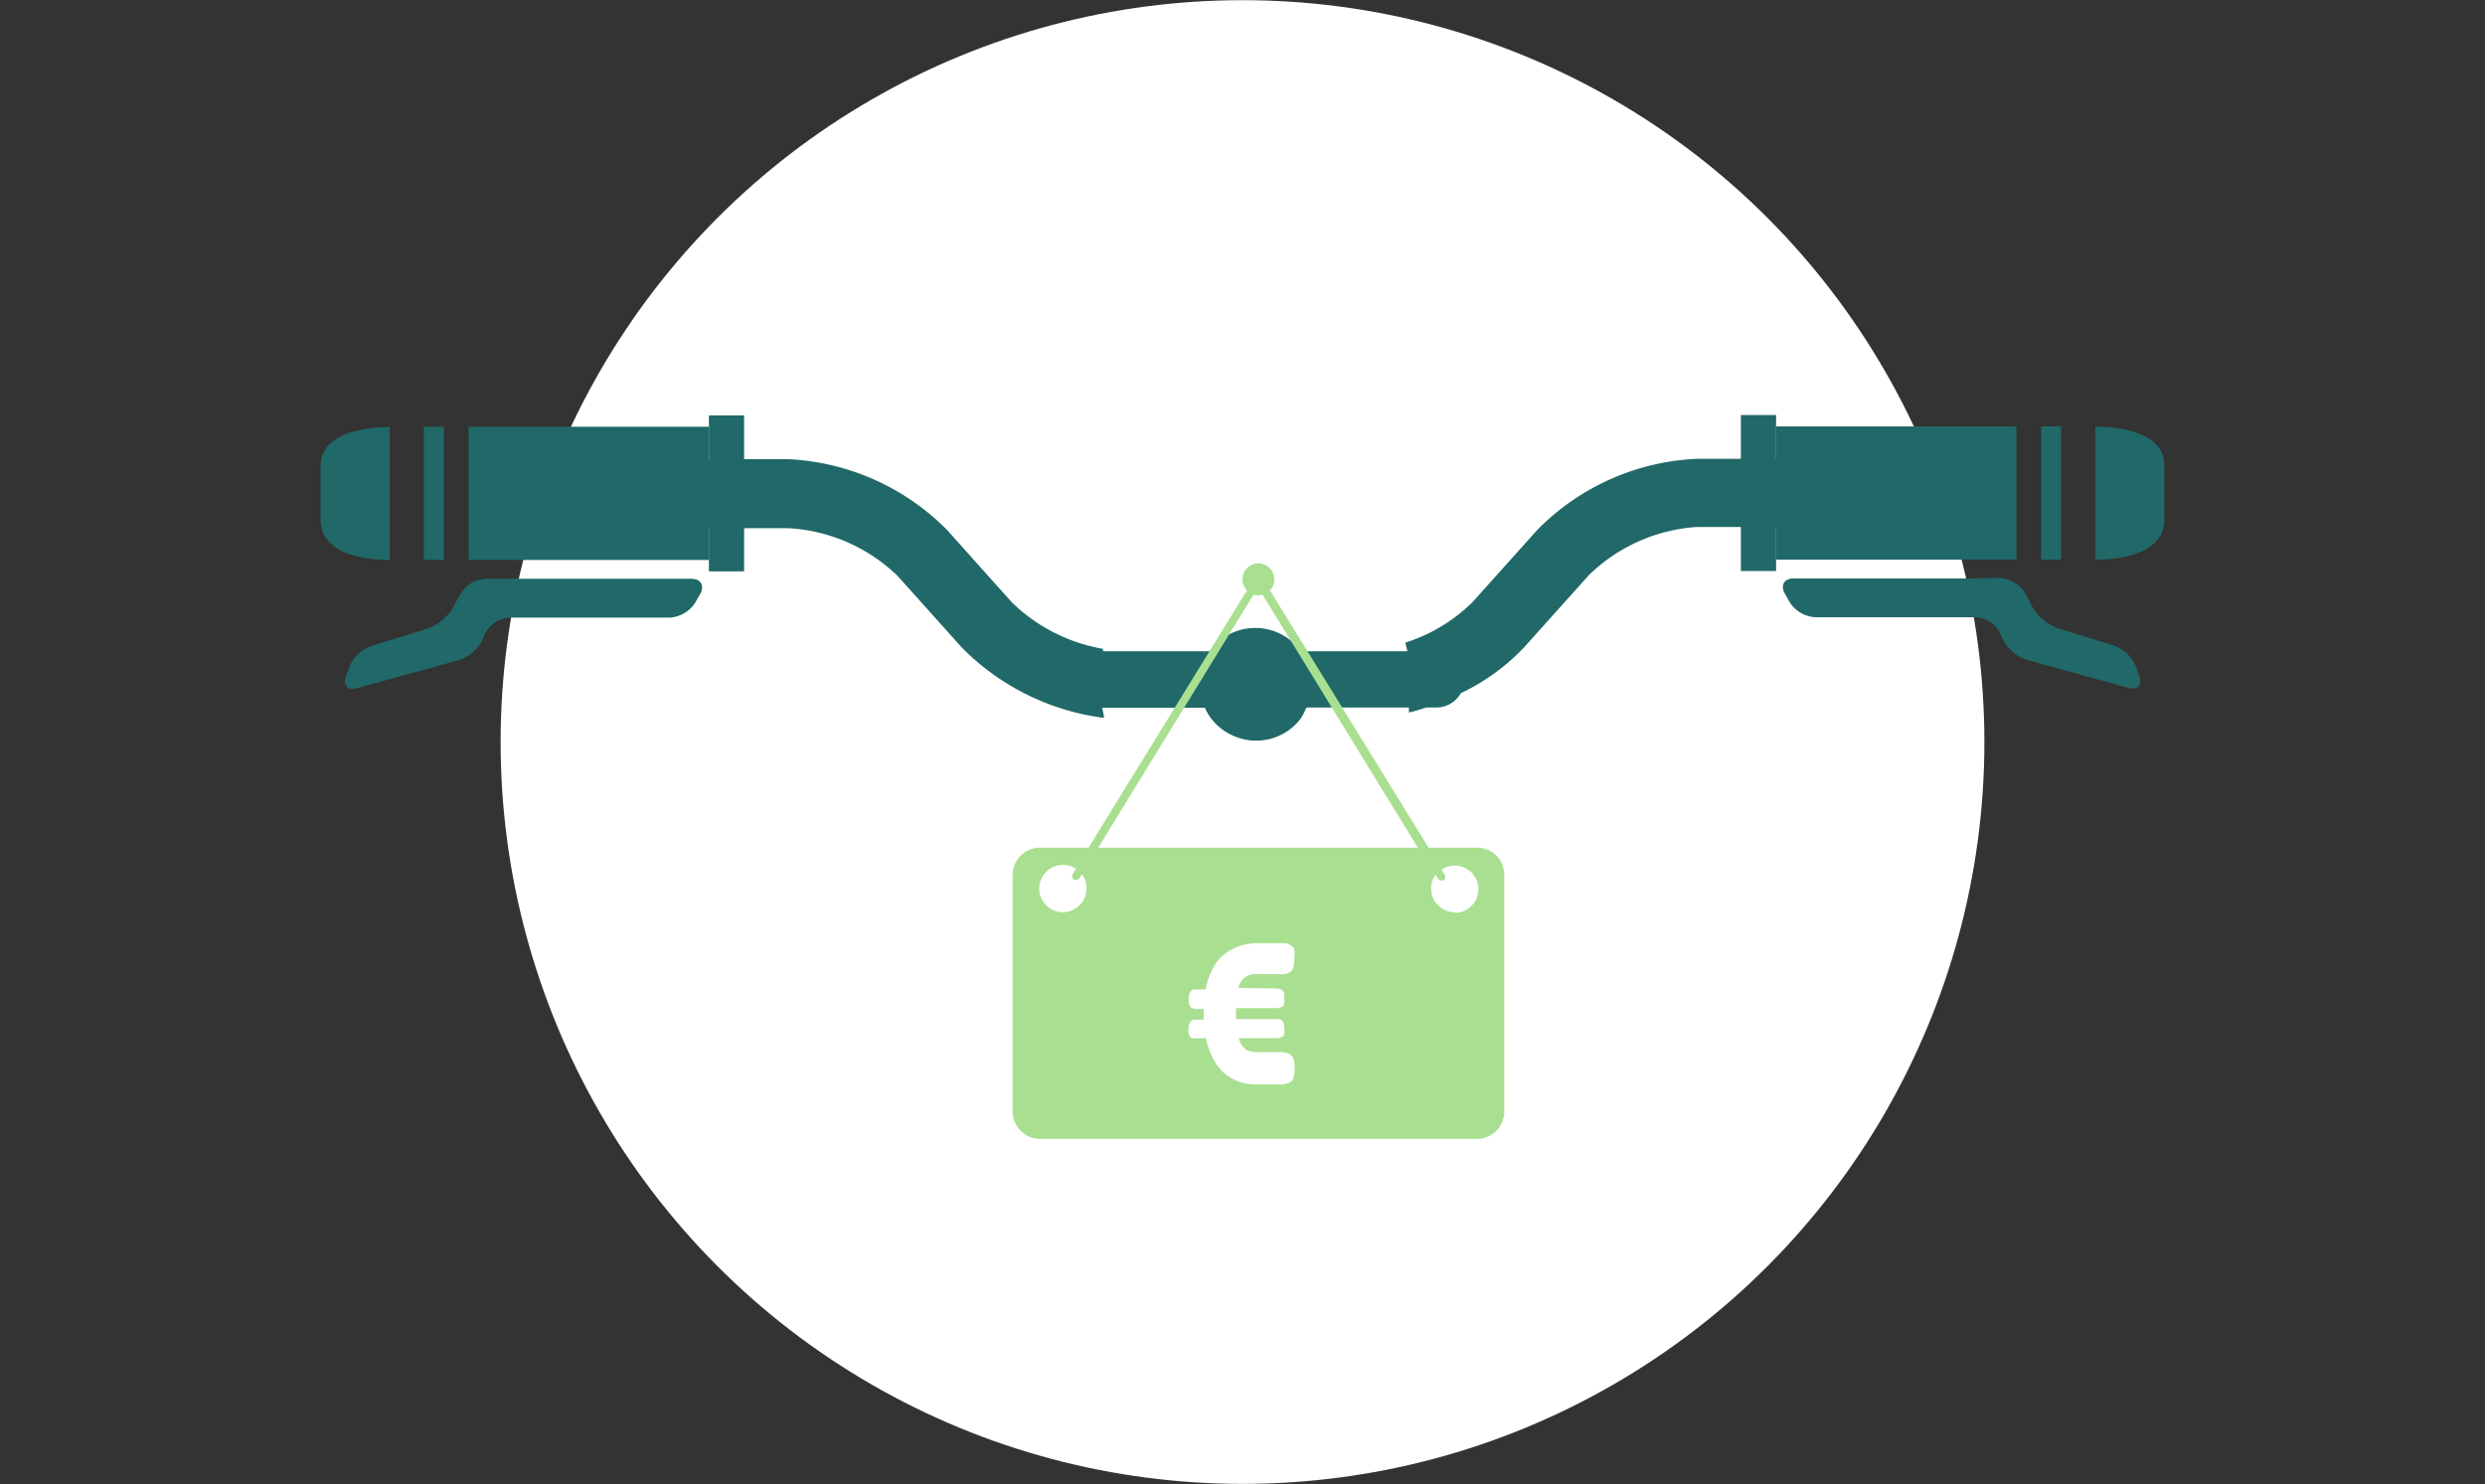 <svg xmlns="http://www.w3.org/2000/svg" viewBox="0 0 144 86"><rect x="0" y="0" width="144" height="86" fill="#333333" stroke="none"/><defs><style>.cls-1{fill:#fff;}.cls-2{fill:#216868;}.cls-3{fill:#a9df90;}</style></defs><title>nos_offres_foodtech</title><g id="Calque_116" data-name="Calque 116"><circle class="cls-1" cx="72" cy="43" r="42.99"/></g><g id="Nos_offres_3" data-name="Nos offres 3"><g id="bloc_1-3" data-name="bloc 1"><path class="cls-2" d="M22.58,24.74v7.71c-2.23,0-4-.69-4-2.31V27C18.56,25.42,20.35,24.78,22.58,24.74Z"/><rect class="cls-2" x="24.56" y="24.73" width="1.16" height="7.72"/><rect class="cls-2" x="27.15" y="24.73" width="13.93" height="7.72"/><path class="cls-2" d="M30.06,33.54h10c.55,0,.78.39.52.87l-.29.51a1.89,1.89,0,0,1-1.49.87H29.53a1.67,1.67,0,0,0-1.41.92l-.17.38a2.42,2.42,0,0,1-1.38,1.17l-5.88,1.62c-.53.15-.82-.16-.64-.68l.19-.54a2.17,2.17,0,0,1,1.29-1.23l3.23-1A2.86,2.86,0,0,0,26.2,35.3l.48-.88a1.83,1.83,0,0,1,1.47-.88Z"/><rect class="cls-2" x="41.08" y="24.07" width="2.04" height="9.04"/><path class="cls-2" d="M121.42,24.72v7.71c2.23,0,4-.69,4-2.31V27C125.44,25.4,123.65,24.75,121.42,24.72Z"/><rect class="cls-2" x="118.28" y="24.71" width="1.16" height="7.72"/><rect class="cls-2" x="102.92" y="24.71" width="13.93" height="7.72"/><path class="cls-2" d="M113.94,33.52h-10c-.55,0-.78.39-.52.87l.29.51a1.89,1.89,0,0,0,1.49.87h9.29a1.67,1.67,0,0,1,1.41.92l.17.38a2.42,2.42,0,0,0,1.38,1.17l5.88,1.62c.53.15.82-.16.64-.68l-.19-.54a2.17,2.17,0,0,0-1.29-1.23l-3.23-1a2.79,2.79,0,0,1-1.44-1.16l-.48-.89a1.84,1.84,0,0,0-1.47-.87Z"/><rect class="cls-2" x="100.88" y="24.05" width="2.04" height="9.04"/><path class="cls-2" d="M105.72,26.59H98.28a13.83,13.83,0,0,0-9.19,4.11l-3.75,4.18a9.64,9.64,0,0,1-3.91,2.36,4.05,4.05,0,0,1,.12.5H75.38a3.24,3.24,0,0,0-2.64-1.35h0a3.27,3.27,0,0,0-2.65,1.35H63.92l0-.14a10,10,0,0,1-5.29-2.7l-3.75-4.19a13.87,13.87,0,0,0-9.19-4.1H38.28a2,2,0,0,0,0,4h7.44A9.89,9.89,0,0,1,52,33.36l3.75,4.18a14.09,14.09,0,0,0,8.22,4.06c0-.2-.07-.4-.1-.59h5.95a3,3,0,0,0,.25.47,3.31,3.31,0,0,0,2.72,1.44h0a3.23,3.23,0,0,0,2.59-1.29A3.5,3.5,0,0,0,75.7,41h5.94a2.54,2.54,0,0,1,0,.29c.34-.08.68-.18,1-.29h.6a1.64,1.64,0,0,0,1.41-.83,12.22,12.22,0,0,0,3.67-2.66l3.75-4.18a9.89,9.89,0,0,1,6.23-2.79h7.44a2,2,0,1,0,0-4Z"/><path class="cls-3" d="M85.59,49.12H82.78L73.59,34.21a.87.87,0,0,0,.25-.62.92.92,0,1,0-1.58.62L63.08,49.12H60.27a1.59,1.59,0,0,0-1.59,1.58V64.36A1.6,1.6,0,0,0,60.27,66H85.59a1.59,1.59,0,0,0,1.58-1.59V50.7A1.58,1.58,0,0,0,85.59,49.12Zm-24,3.74a1.37,1.37,0,0,1,0-2.74,1.42,1.42,0,0,1,.76.23l-.19.31a.23.23,0,0,0,.08.32.19.19,0,0,0,.12,0,.26.26,0,0,0,.21-.11l.13-.22a1.39,1.39,0,0,1,.26.8A1.37,1.37,0,0,1,61.56,52.86Zm12.3,4.42c.29,0,.46.08.52.24a1.06,1.06,0,0,1,0,.33,1,1,0,0,1,0,.33.23.23,0,0,1-.12.16.87.87,0,0,1-.41.08H71.62v.63h2.24l.28,0a.35.35,0,0,1,.19.15.65.65,0,0,1,.09.37,1.08,1.08,0,0,1,0,.35.25.25,0,0,1-.12.17.89.89,0,0,1-.41.07H71.78a1.14,1.14,0,0,0,.42.66,1.18,1.18,0,0,0,.59.15h1.3a1.52,1.52,0,0,1,.62.1.52.52,0,0,1,.25.31,1.93,1.93,0,0,1,.06.53,1.88,1.88,0,0,1-.06.53.47.47,0,0,1-.2.28,1.31,1.31,0,0,1-.62.12H72.78a2.7,2.7,0,0,1-1.14-.22,2.84,2.84,0,0,1-.79-.51,3.21,3.21,0,0,1-.56-.78,4.36,4.36,0,0,1-.41-1.17h-.44a1,1,0,0,1-.39,0,.48.48,0,0,1-.18-.45.9.9,0,0,1,.09-.47.33.33,0,0,1,.2-.15l.27,0h.32c0-.09,0-.23,0-.43v-.19h-.3a.93.93,0,0,1-.39-.06.47.47,0,0,1-.18-.44.92.92,0,0,1,.09-.48.33.33,0,0,1,.2-.15h.7a4,4,0,0,1,.49-1.36,2.43,2.43,0,0,1,.79-.83,3.12,3.12,0,0,1,1.65-.49h1.69a.77.77,0,0,1,.28.11A.44.44,0,0,1,75,55a1.94,1.94,0,0,1,0,.53,1.91,1.91,0,0,1-.06.54.46.46,0,0,1-.23.29.9.9,0,0,1-.28.09,1.84,1.84,0,0,1-.37,0h-1.3a1,1,0,0,0-1,.8ZM63.64,49.12l9-14.66a.87.87,0,0,0,.52,0l9,14.66ZM84.3,52.86a1.37,1.37,0,0,1-1.37-1.37,1.32,1.32,0,0,1,.26-.8l.13.22a.23.23,0,0,0,.2.11.22.22,0,0,0,.13,0,.23.23,0,0,0,.07-.32l-.18-.31a1.39,1.39,0,0,1,.76-.23,1.37,1.37,0,1,1,0,2.74Z"/></g></g></svg>